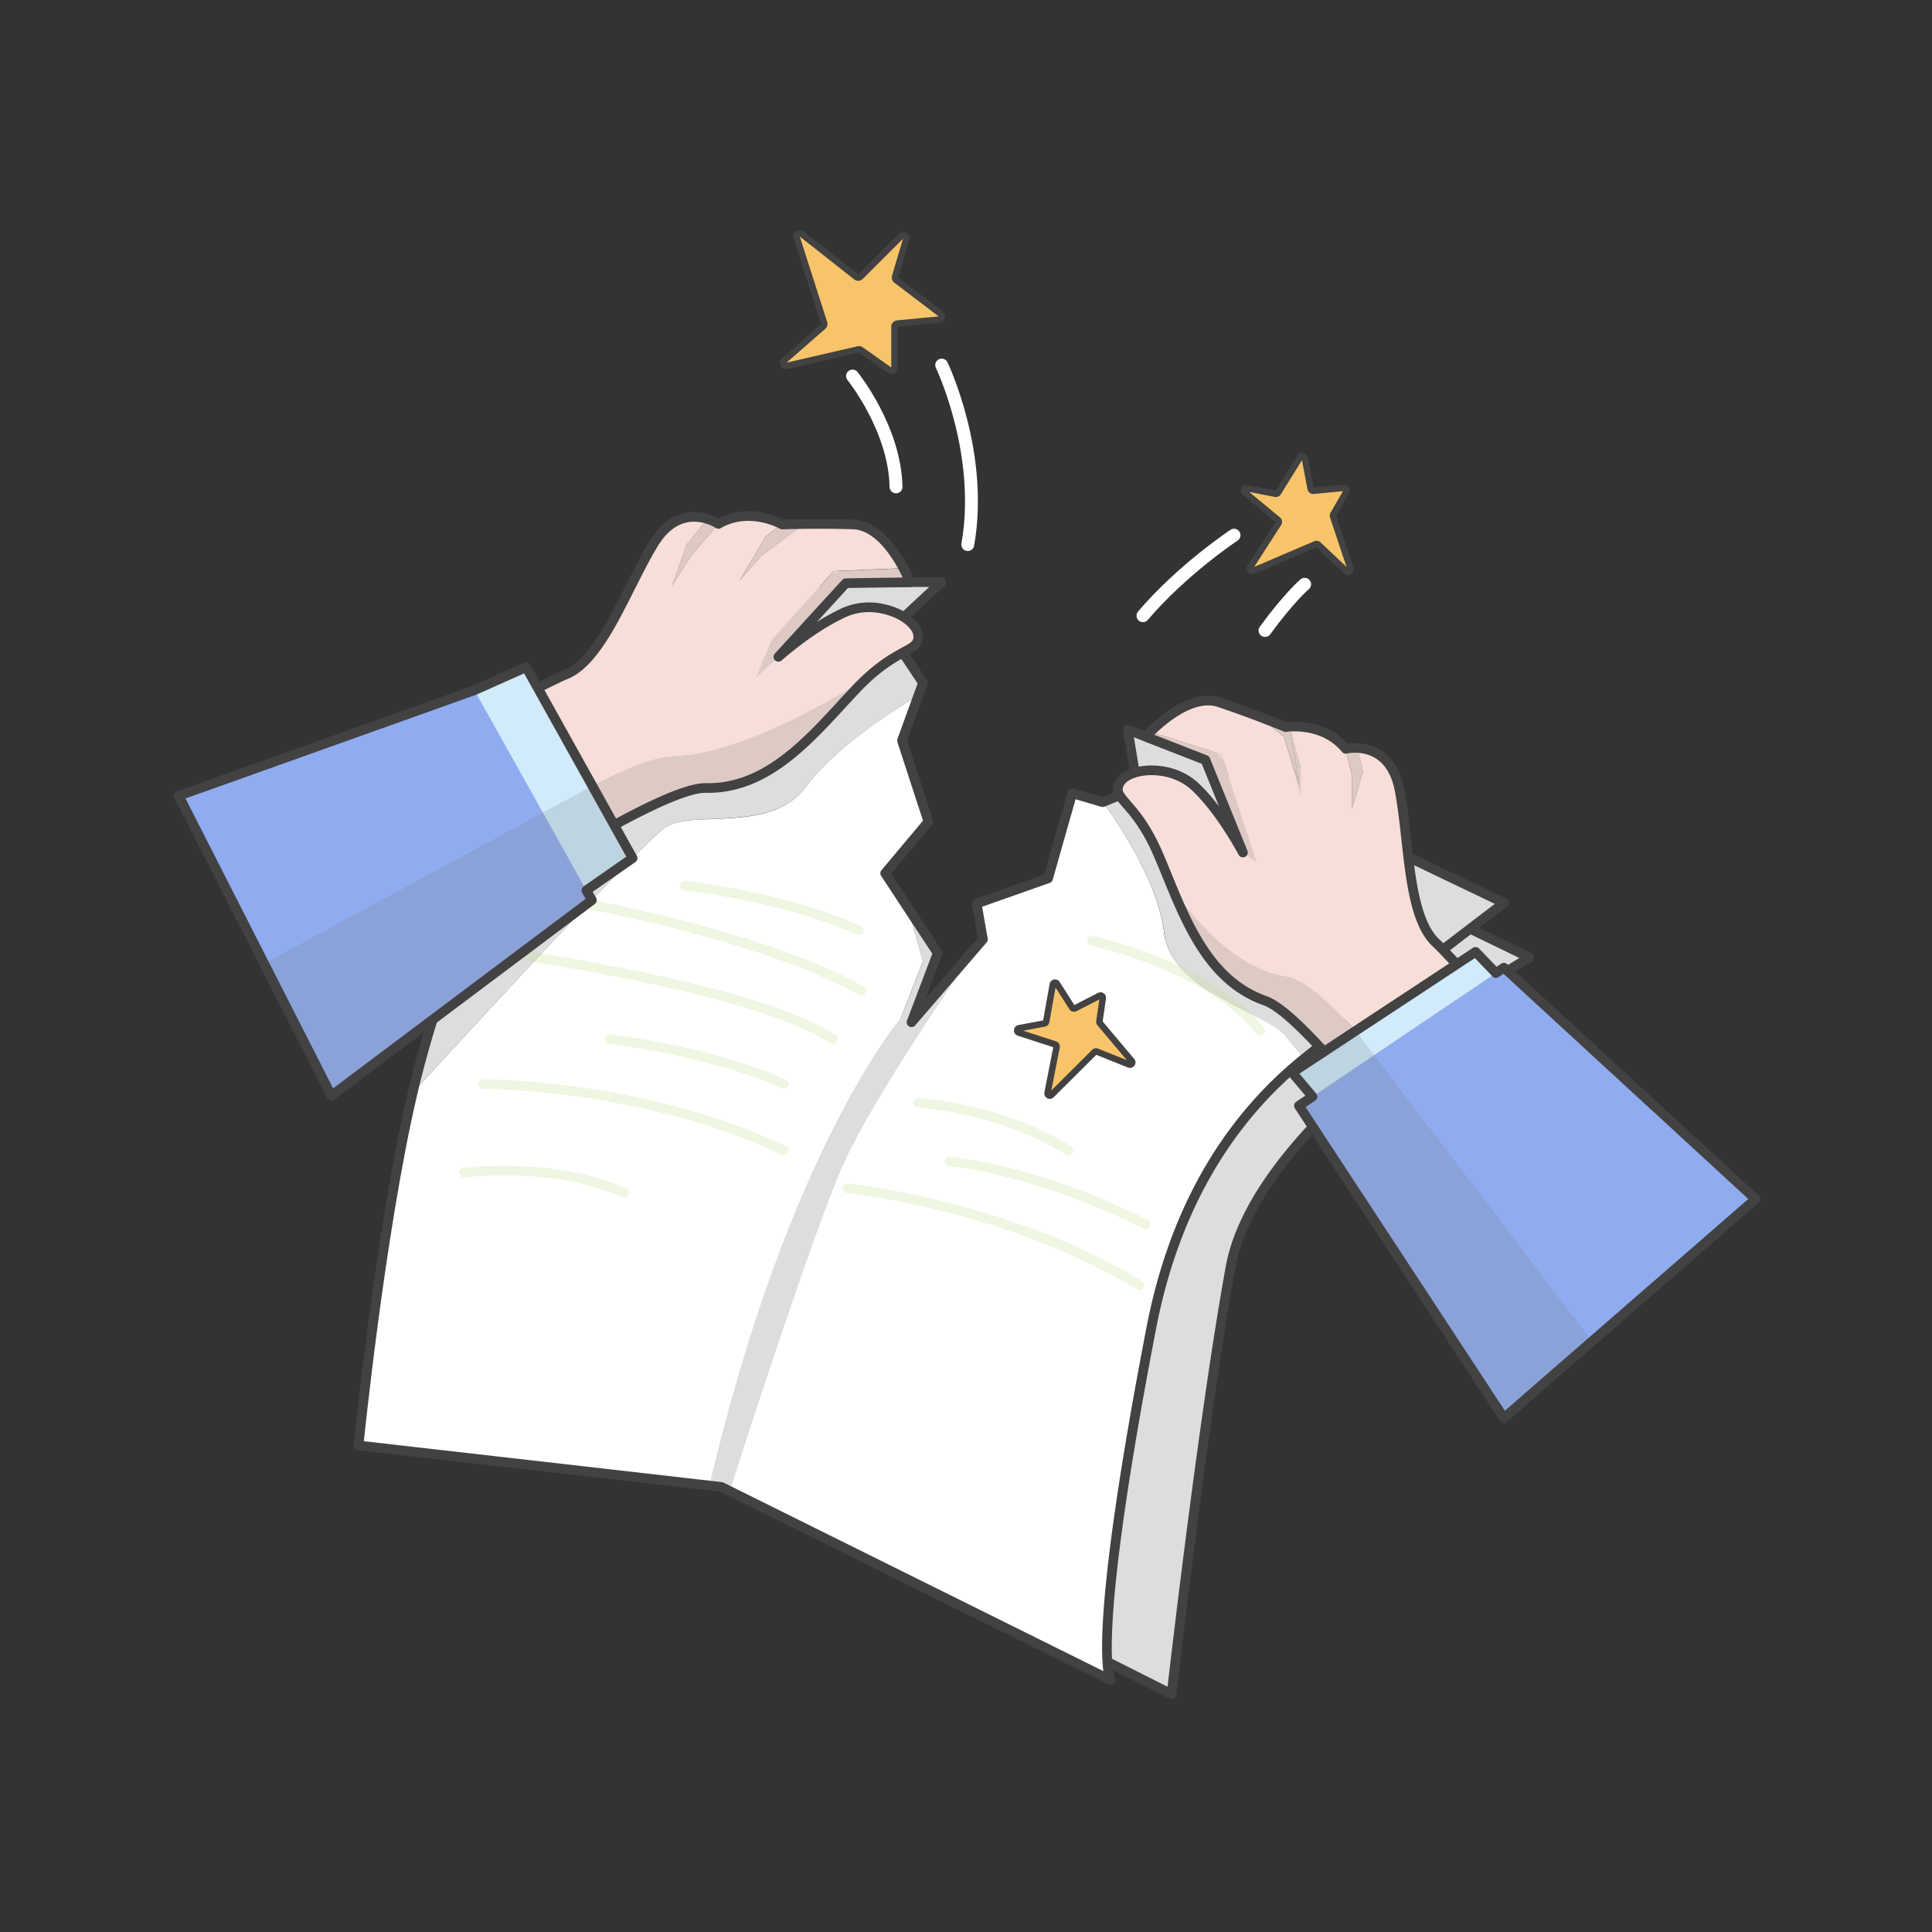 <svg id="Layer_1" data-name="Layer 1" xmlns="http://www.w3.org/2000/svg" viewBox="0 0 600 600"><rect x="0" y="0" width="600" height="600" fill="#333333" stroke="none"/><defs><style>.cls-1{fill:#ddd;}.cls-2,.cls-6,.cls-9{fill:none;}.cls-2,.cls-4{stroke:#424242;}.cls-2,.cls-4,.cls-6,.cls-9{stroke-linecap:round;stroke-linejoin:round;}.cls-2,.cls-6{stroke-width:3px;}.cls-3{fill:#fff;}.cls-4{fill:#f8c469;stroke-width:2px;}.cls-5{opacity:0.26;}.cls-6{stroke:#c2dc8f;}.cls-7{fill:#f8ded8;}.cls-8{fill:#7a7a7a;opacity:0.2;}.cls-9{stroke:#fff;stroke-width:4px;}.cls-10{fill:#d1ebfb;}.cls-11{fill:#90acf1;}</style></defs><title>xe sach</title><g id="xé_sách" data-name="xé sách"><path class="cls-1" d="M432.45,275,475,297.37s-84.22,48.81-92.84,96.14-18.32,132.63-18.32,132.63L224,455.68s-91.65-16.91-88.57-18.14,142.73-95.37,169.81-105.21,69.86-25.23,92.15-33.23A85.12,85.12,0,0,0,432.45,275Z"/><path class="cls-2" d="M436.41,278.66,475,297.37s-84.22,48.81-92.84,96.14-18.32,132.63-18.32,132.63L224,455.68s-91.65-16.91-88.57-18.14,142.73-95.37,169.81-105.21,69.86-25.23,92.15-33.23A167.33,167.33,0,0,0,436.41,278.66Z"/><path class="cls-1" d="M467.06,280.4s-33.2,25-62.19,48.41l0,0,0,0,0,0-5.7-7c-5.79-7.1-35.42-13.63-37.6-32.16-2.08-17.64-17.47-38.35-18.93-40.29h0a.33.33,0,0,1-.06-.08l-.05-.06,10.81-4.32-3-18.19L374.35,236Z"/><path class="cls-1" d="M286.65,212.09l-1.46,4h0c-.44.25-24.08,13.65-34.88,28.23s-35.27,7.06-43.52,12.52-78.64,82.57-78.64,82.57c10.1-42.89,33-100.37,84.09-158.64h80.16L276,196.05Z"/><path class="cls-3" d="M224,461.77,111.35,448.89s6.7-66.66,16.79-109.47c0,0,70.39-77.11,78.64-82.57s32.63,2.19,43.52-12.52,34.44-28,34.88-28.23L280.12,230l8.21,25.12-13.43,16,6.93,10.54,4.82,16.74-6.86,17.69S263.87,425.55,224,461.77Z"/><path class="cls-3" d="M404.87,328.81c-20.06,16.21-39.38,42.13-47.35,83.47-19.11,99.14-12.88,109.13-12.64,109.48L224,461.77h0c.19-.87,8.89-90.17,24.5-103s56.28-66.17,56.74-67h0l-1.95-11.1,22.18-7.83L333,246.35l9.46,2.78.05.06a.33.33,0,0,0,.06.08h0c1.46,1.94,16.85,22.65,18.93,40.29,2.18,18.53,31.81,25.06,37.6,32.16l5.7,7,0,0,0,0Z"/><path class="cls-1" d="M305.24,291.72c-.46.84-33.43,47.21-43.79,70.91-9.74,22.24-34.61,99.59-34.81,100.45L224,461.77l-3.69-.43c24.5-104.6,59.48-145.22,59.48-145.22l6.86-17.69-4.82-16.74h0L291.21,296l-8.15,21.53Z"/><path class="cls-2" d="M374.35,236l-24.12-9.39,3,18.19-10.81,4.32L333,246.35l-7.51,26.43-22.18,7.83,1.95,11.1h0l-22.18,25.76L291.21,296l-9.38-14.26h0l-6.93-10.54,13.43-16L280.12,230l5.06-13.94h0l1.46-4-10.65-16,16.39-15.27H212.23c-51.11,58.27-74,115.75-84.09,158.64s-16.79,109.47-16.79,109.47l109,12.45h0l3.69.43h0l120.88,60c-.24-.35-6.47-10.34,12.64-109.48,8-41.34,27.29-67.26,47.35-83.47,29-23.42,62.19-48.41,62.19-48.41Z"/><path class="cls-4" d="M279.61,73.56,267.26,85.89a1,1,0,0,1-1.38.08L249.1,72.76a1,1,0,0,0-1.63,1.14l8.45,26.38a1,1,0,0,1-.3,1.1l-11.91,10.4a1,1,0,0,0,.92,1.79l21.91-5.06a1,1,0,0,1,.84.17l8.77,6.22a1,1,0,0,0,1.64-.85V101.48a1,1,0,0,1,.94-1l12.78-1.21a1,1,0,0,0,.53-1.86L278.36,87a1.06,1.06,0,0,1-.37-1.13l3.35-11.26A1,1,0,0,0,279.61,73.56Z"/><path class="cls-4" d="M386.7,153.05l10.19,8.42a.8.8,0,0,1,.16,1l-8.75,13.61a.79.79,0,0,0,1,1.15L408.55,169a.8.8,0,0,1,.85.15l8.71,8.22a.78.78,0,0,0,1.28-.82L414,160.38a.76.76,0,0,1,.07-.64l4.05-7.06a.79.79,0,0,0-.76-1.18l-9.47.91a.8.8,0,0,1-.85-.64l-1.83-9.54a.79.79,0,0,0-1.45-.27L396.9,153a.76.76,0,0,1-.82.35l-8.73-1.71A.79.79,0,0,0,386.7,153.05Z"/><path class="cls-4" d="M316.34,320.68l11.31,3.66a.71.71,0,0,1,.48.81l-2.8,14.27a.7.7,0,0,0,1.19.63l13.37-13.31a.71.71,0,0,1,.76-.15l10,4a.7.7,0,0,0,.8-1.11l-9.86-11.72a.68.68,0,0,1-.16-.55l1.05-7.25a.71.71,0,0,0-1-.73l-7.61,3.9a.72.72,0,0,1-.92-.25l-4.7-7.37a.7.7,0,0,0-1.29.25l-2.06,11.52a.7.7,0,0,1-.57.57l-7.87,1.47A.71.71,0,0,0,316.34,320.68Z"/><g class="cls-5"><path class="cls-6" d="M165.75,277.72S232.54,288,267.42,307.65"/><path class="cls-6" d="M154.67,295.61s79.62,10.74,104,27.11"/><path class="cls-6" d="M189.32,322.72s31,3.45,54,13.91"/><path class="cls-6" d="M212.67,275s31,3.45,54,13.91"/><path class="cls-6" d="M150,336.63s50.1,0,93.32,20.62"/><path class="cls-6" d="M263.12,369s49.84,5.16,90.7,30.13"/><path class="cls-6" d="M144.14,364.15s28-3.58,49.6,6.31"/><path class="cls-6" d="M339.12,292.2s36,7.5,52.25,27.93"/><path class="cls-6" d="M285.19,342.48s25.45,1.51,46.57,14.77"/><path class="cls-6" d="M294.92,360.69s26.94,2.32,60.87,19.58"/></g><path class="cls-7" d="M525.66,381.33l-35.39,31.29s-70-106.2-90.63-109.32c-20.26-3.07-35.32-27.25-35.79-28v0c-1.33-3.2-2.6-6.38-3.9-9.43-7.26-17.2-14.62-17.45-12.36-22.41,2.06-4.52,13.45-6.27,21.48-.81a17.05,17.05,0,0,1,2.18,1.75c7.85,7.4,14.56,20,14.77,20.38h0l4.3,3.11-11.05-33.65-22-7c3.6-3.57,13.08-11.83,21.24-9.13,4.57,1.52,9.16,3.2,12.85,4.61l7.36,6.07,4.68,14.61-2.87-17.71h0c3.18-.2,11.64,0,17.33,6.87l2.05,8.49V251l3.35-11.5-1.76-7.16h0c4.28.22,11,2.34,13.1,13.15,3.08,16.2,2.42,39.14,11.34,47.42S525.66,381.33,525.66,381.33Z"/><path class="cls-7" d="M390.31,267.88l-4.3-3.11h0L374.35,236l-14.75-5.74-3.81-1.49s.54-.61,1.48-1.54h0l22,7Z"/><path class="cls-8" d="M390.31,267.88l-4.3-3.11h0L374.35,236l-14.75-5.74-3.81-1.49s.54-.61,1.48-1.54h0l19.14,6.1a5.86,5.86,0,0,1,3.77,3.74Z"/><path class="cls-7" d="M403.41,243.39l-4.68-14.61-7.36-6.07c4.65,1.77,7.89,3.1,7.89,3.1s.47-.08,1.28-.13h0Z"/><path class="cls-8" d="M404,247.14l-5.28-18.36-7.36-6.07c4.65,1.77,7.89,3.1,7.89,3.1s.47-.08,1.28-.13h0L404,238Z"/><path class="cls-7" d="M419.92,251V241l-2.05-8.49a14.07,14.07,0,0,1,3.64-.27h0l1.76,7.16Z"/><path class="cls-8" d="M419.92,251V241l-2.05-8.49a14.07,14.07,0,0,1,3.64-.27h0l1.76,7.16Z"/><path class="cls-7" d="M490.27,412.62h0l-8.4,7.43S412,317.47,392.91,310.8c-15.65-5.48-22.93-20.71-29.06-35.5.47.75,15.53,24.93,35.79,28C420.23,306.42,490.27,412.62,490.27,412.62Z"/><path class="cls-8" d="M490.27,412.62h0l-8.4,7.43S412,317.47,392.91,310.8c-15.65-5.48-22.93-20.71-29.06-35.5.47.75,15.53,24.93,35.79,28C420.23,306.42,490.27,412.62,490.27,412.62Z"/><path class="cls-7" d="M269.66,210.24h0c-.56.37-36.52,24.08-60.87,24.67-24.53.6-117.13,69.78-117.13,69.78L70.2,264.56s94.29-50.5,105.54-55.15,18.63-26.39,27.16-40.5c5.71-9.43,12.8-9,16.87-7.75l-6.47,7.94-4.52,12.71,5.61-8.88,8.69-10.26c9.71-5.6,19.8.17,19.8.17l-5,3.66-8.2,13.81,6.57-7.52,13.39-10.09c4.2,0,9.81-.06,15.33.14,7.36.27,12.82,8.39,15.57,13.61l-21.63.9-19.25,21.3-4.84,11.6,8.57-7.73.06-.05c3.16-2.63,10.13-8.11,17.11-11.51.7-.35,1.39-.66,2.09-1a19.21,19.21,0,0,1,11.16-1c6.16,1.2,11.09,5,11.34,8.41C285.52,202.23,280,200.89,269.66,210.24Z"/><path class="cls-7" d="M249.66,162.7l-13.39,10.09-6.57,7.52,8.2-13.81,5-3.66S245.6,162.75,249.66,162.7Z"/><path class="cls-8" d="M249.66,162.7l-13.39,10.09-6.57,7.52,8.2-13.81,5-3.66S245.6,162.75,249.66,162.7Z"/><path class="cls-7" d="M223.08,162.67l-8.69,10.26-5.61,8.88,4.52-12.71,6.47-7.94A13.81,13.81,0,0,1,223.08,162.67Z"/><path class="cls-8" d="M223.08,162.67l-8.69,10.26-5.61,8.88,4.52-12.71,6.47-7.94A13.81,13.81,0,0,1,223.08,162.67Z"/><path class="cls-7" d="M269.65,210.25c-1.22,1.11-2.52,2.37-3.88,3.81-12.81,13.59-26.39,31.05-46.56,30.66s-121.46,71.4-121.46,71.4l-6.1-11.42s92.6-69.18,117.13-69.78C233.13,234.33,269.09,210.62,269.65,210.25Z"/><path class="cls-8" d="M269.65,210.25c-1.22,1.11-2.52,2.37-3.88,3.81-12.81,13.59-26.39,31.05-46.56,30.66s-121.46,71.4-121.46,71.4l-6.1-11.42s92.6-69.18,117.13-69.78C233.13,234.33,269.09,210.62,269.65,210.25Z"/><path class="cls-7" d="M262.67,181.08,241.74,204c.14-.12.73-.64,1.67-1.43l-8.57,7.73,4.84-11.6,19.25-21.3,21.63-.9a42.71,42.71,0,0,1,2,4.33Z"/><path class="cls-8" d="M262.67,181.08,241.74,204c.14-.12.73-.64,1.67-1.43l-8.57,7.73,4.84-11.6,17.49-19.35a6.26,6.26,0,0,1,4.38-2.06l19-.79a42.71,42.71,0,0,1,2,4.33Z"/><path class="cls-9" d="M383.24,166.21s-16.05,10.61-28.29,25"/><path class="cls-9" d="M405.17,181.45s-4.74,4-12.31,14.36"/><path class="cls-9" d="M264.76,116.79S277.89,133,278.27,151.2"/><path class="cls-9" d="M292.45,113.38s13.13,27.33,8.1,55.74"/><path class="cls-2" d="M446,292.85c-8.92-8.28-8.26-31.22-11.34-47.42-2.06-10.81-8.82-12.93-13.1-13.15a14.07,14.07,0,0,0-3.64.27c-5.69-6.89-14.15-7.08-17.33-6.87-.81,0-1.28.13-1.28.13s-3.24-1.33-7.89-3.1c-3.69-1.41-8.28-3.09-12.85-4.61-8.16-2.7-17.64,5.56-21.24,9.13h0c-.94.93-1.48,1.54-1.48,1.54l3.81,1.49L374.35,236,386,264.76c-.21-.39-6.92-13-14.77-20.38a17.05,17.05,0,0,0-2.18-1.75c-8-5.47-19.42-3.71-21.48.81-2.26,5,5.1,5.21,12.36,22.41,1.3,3,2.57,6.23,3.9,9.43v0c6.13,14.79,13.41,30,29.06,35.5,19,6.67,89,109.26,89,109.26l8.4-7.43h0l35.39-31.29S454.88,301.14,446,292.85Z"/><path class="cls-2" d="M273.83,189a19.21,19.21,0,0,0-11.16,1c-.7.29-1.39.6-2.09,1-7,3.4-13.95,8.88-17.11,11.51l-.06.05c-.94.79-1.53,1.31-1.67,1.43l20.93-22.87,19.91-.3a42.71,42.71,0,0,0-2-4.33c-2.75-5.22-8.21-13.34-15.57-13.61-5.52-.2-11.13-.19-15.33-.14s-6.78.14-6.78.14-10.09-5.77-19.8-.17a13.81,13.81,0,0,0-3.31-1.51c-4.07-1.3-11.16-1.68-16.87,7.75-8.53,14.11-15.9,35.84-27.15,40.5S70.2,264.56,70.2,264.56L91.65,304.7l6.1,11.42S199,244.33,219.21,244.72s33.75-17.07,46.56-30.66c1.36-1.44,2.66-2.7,3.88-3.81h0c10.32-9.35,15.86-8,15.51-12.86C284.92,193.93,280,190.17,273.83,189Z"/><polygon class="cls-10" points="458.25 295.61 401.34 333.13 419.59 354.75 471.33 432.68 535.05 375.24 458.25 295.61"/><polygon class="cls-11" points="403.4 343.41 467.06 440.41 545.19 372.39 467.06 300.51 403.4 343.41"/><path class="cls-8" d="M494.49,416.53l-27.43,23.88-63.65-97,4.21-2.85-6.28-7.44,19.68-13a0,0,0,0,1,0,0l5.73,7.52,65.57,86.08Z"/><path class="cls-2" d="M545.19,372.39l-78.13-71.88-2.48,1.67-6.33-6.57L421,320.14h0l-11.46,7.55-8.22,5.43,6.28,7.44-1.49,1-2.72,1.83h0l26.1,39.77,37.55,57.22h0l27.43-23.88h0Z"/><polygon class="cls-10" points="163.41 207.2 196.46 266.5 100.87 333.09 59.59 253.39 163.41 207.2"/><polygon class="cls-11" points="147.33 214.36 183.81 279.55 102.92 340.26 55.5 247.14 147.33 214.36"/><polygon class="cls-8" points="183.81 244.13 82.02 299.23 102.92 340.26 183.81 279.55 182.1 276.5 196.46 266.5 183.81 244.13"/><polygon class="cls-2" points="196.46 266.5 163.41 207.2 147.33 214.36 55.5 247.14 102.92 340.26 183.81 279.55 182.1 276.5 196.46 266.5"/></g></svg>